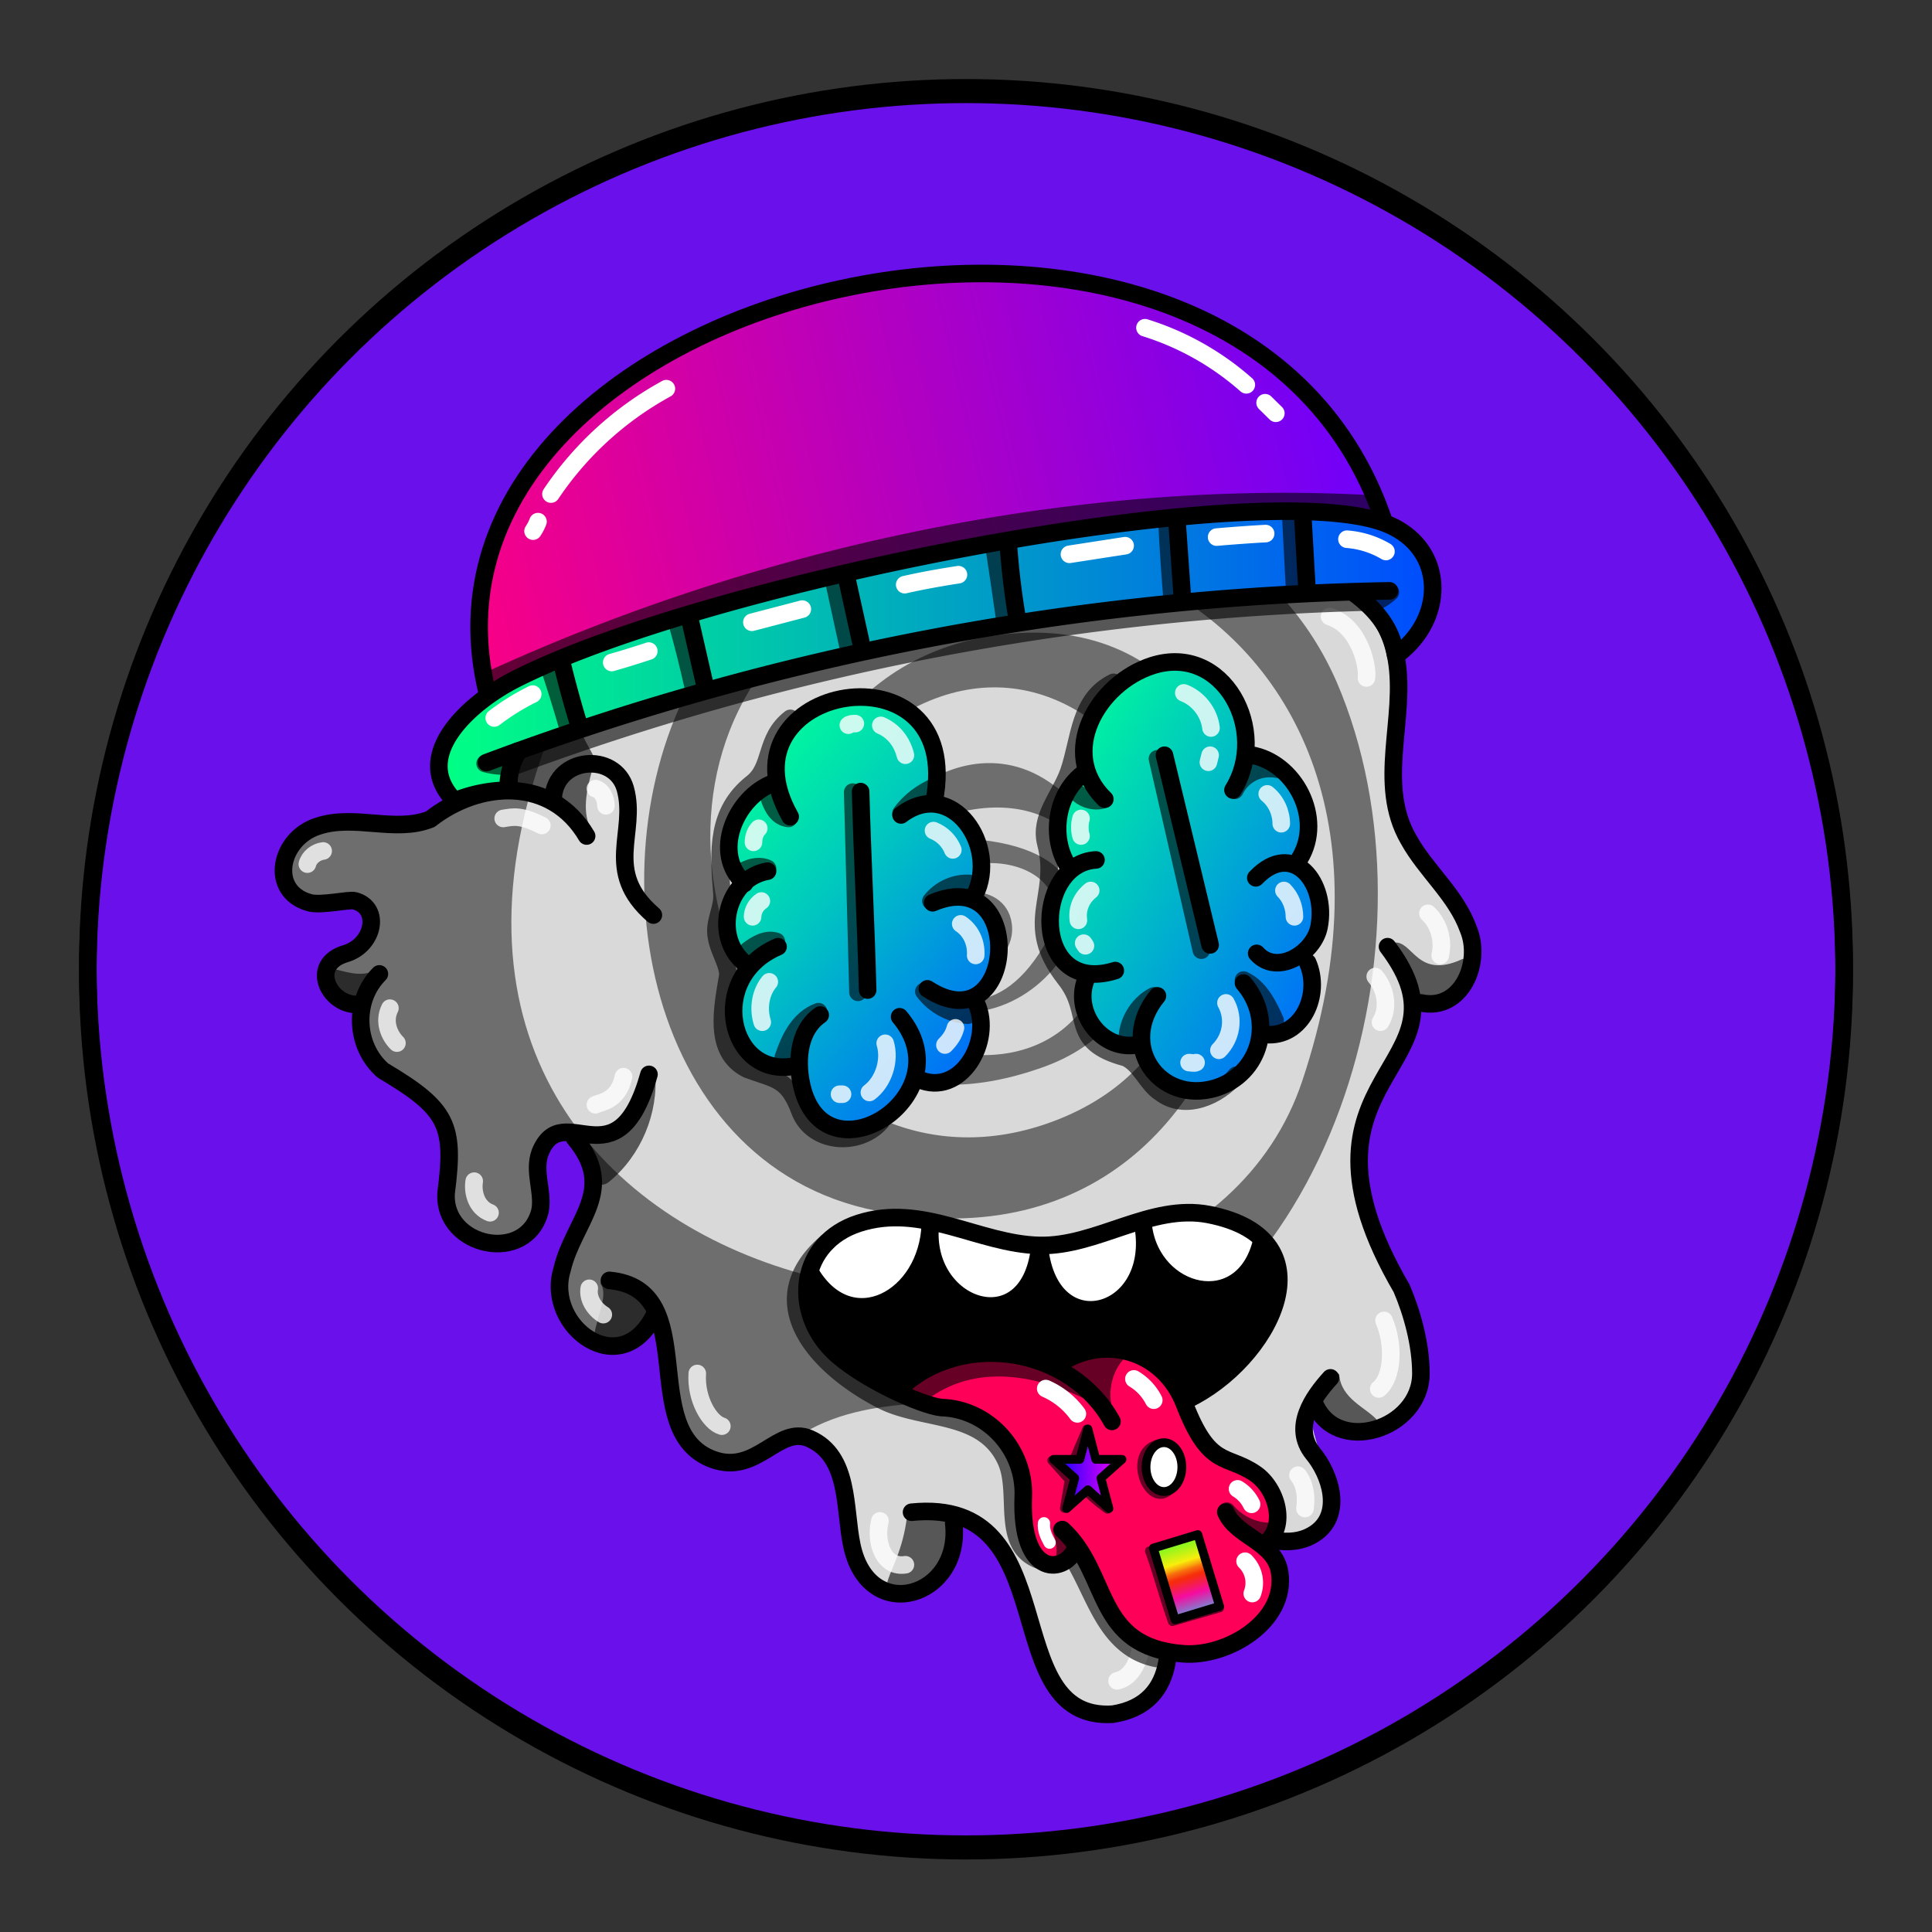 <svg version="1.1" id="Layer_1" xmlns="http://www.w3.org/2000/svg" x="0" y="0" viewBox="0 0 1100 1100" style="enable-background:new 0 0 1100 1100" xml:space="preserve" xmlns:xlink="http://www.w3.org/1999/xlink"><rect x="0" y="0" width="1100" height="1100" fill="#333333" stroke="none"/><style type="text/css">.st302{fill:#6A10EB;stroke:#000000;stroke-width:10;stroke-linecap:round;stroke-linejoin:round;stroke-miterlimit:10;}</style><circle class="st302" cx="550" cy="553.7" r="500"/><path d="M533 208.9c-68 59.6-71 20-121 36.5-19.6 10.9-14 30-9.7 39.6 11 23-51 9-69 40.3-10 18 .1 42-7.5 61.8-9 19.6-34 35-37 52.2-43 48-154 7-119 70.4 6 11 33-6 39 9.1 7 17.5-39 29-21 46.7 18 5 21 39.9 57 63.2 14 20 3 51 19 69.1 35.8 38 46-25 41-34.3 4-39 44-11 22 38.7-23 52 11 74 36.5 56.6 38.5-10.5-14 99.9 89.9 62.9 18 1 28 22 29.8 40.3 6.5 63 54 46 59 8 15.5-34 45 49 47 59.9 11 73 69 42 71 17.9 3-54-3-60.1 2-68.3 18.5-31 71 13 90.8-15.5 14-19.7-31-63.5 8-55.4 94 19 19-101 14-120.4-9-35.5 14-106 47-121.7 18-9 17-35.5 7-52.8-9.5-17-25-30.6-31-48.9-13.5-54 22-102-36-133.3-5-3-7-9.5-4-14.4 17-26 1-66-32-71.4-22-3-44 9-66.5 6.3-43.3-5-79.7-74-126.3-43.1z" style="fill:#6e6e6e"/><path d="M551 531.2c-4 3-8-6-7-10.6 4-11 19.9-5 21 5.1 2 20.5-29 26-35 8.3-21-61 99.7-54 64 5.1-54 90.6-144-47-56-74.4 130.8-41 127 189-29.6 124.6-72-29.7-55-145 2-180.5 135-85 249 165 93 228.2-143 57.5-250.6-133-173-249.8 107-159.7 406.5-57 311 228.4-70.5 210.6-543 143-434-182.1C352 299 516 201 654 250.8c30 0 126.5-31 113 52-33 55 26 7 31 79.3 0 86-26 50 41 148 9 23-7 48-33 45.2-1 40-60 47-9 153.5 38 78-20 102-49.7 72.9-8 15.5 47 92.5-37 69.6-30-10.8-57 1-48 35.8 19 70.6-30 79.7-53 58.5-28-26-21-98-63-99.5 8 29.8-35 59-54 29.1-11-24-6-70-35-79.2 42-25 95-13 141-23.5C757 756 824 534.5 761 388.2c-64-146-280.5-139-361-10.4-65 104-36 285 99 311.6 252 49.5 279.7-339.5 82-329-188 9.9-179 317 14 246.8 76-28 70.5-116 2-162.2-61-41-141 47-97 103.9 65 85 178.5-53 64-70-52-8-65.5 82-9.8 75.2 11-1 21-12 22-23.1 2-29.7-43-31-38-.8 2 11 19.5 14 21 1.8-.2-5-1.2-6.2-8.2-.8z" style="fill:#d9d9d9"/><style>.st40{fill:none;stroke:#000;stroke-width:10;stroke-linecap:round;stroke-linejoin:round;stroke-miterlimit:10}.st98{opacity:.6;enable-background:new}</style><g id="Outline"><path class="st98" d="M793 537c-1 .7-1 2-.5 3 5 10 11 35 25 30 8-2 21-13 18-22.4-.5-1-2-2-3-1.5-26 12-28-11-39-9.4v.3zm-34 274.5c6 5 26 8 25-3-6-7-20.6-12-21.5-26C750 772 744 803 759 811.5zm-219.3 52s1 .5 1 .8c9 13.5-3 36-18 40-34 6-9-6-6-44 .3-5.3 22.3 2.7 23 3.2zM342 731c5 7-4 22-4 33 8 13 29.6-5 33-14.9 2-12-17-21-28-20.2-1 .1-1 1.1-1 2.1zm31-120.2c2 23-8 47-26 61.9-13 10.9-17.5-30.6-8-27.9 6 4.2 28-18.8 34-34zm-157-59.9c-8 6-17 3-25 1-11 5 4 20 13.5 16 5-4 12-9 12-15.7-.5-.2-1.5-.2-.5-1.3zM337 473c-6-10-3-23 0-34 0-1 0-2-.6-2-9-9-23 11-19.8 20.7C318 463 338 475 337 472.8v.2z"/><path class="st98" d="M326 392c-2 29 24 45 7 44-7 2-14 1-15 11-1 11-24 0-24.5-1.3C285 433 317 404.5 326 392zm103-118c-9.9-4-16-16-18-25-4-6-9.9 1-11 6-7 54 29.5 28 29 19zm293 9c16 21 29.5 12 40 20.7 3 4 1 9.6-1 14-3 9-13 9-20 4.1-14.5-5.8-22-22.2-19-38.8z"/><path class="st40" d="M347 729c53.5 5 15 86 59 102 25 9 37-19.8 55-11.9 23 10.1 19.6 40 24 60.7 9.6 46 63 29.6 58-12.8"/><path class="st40" d="M519 861c89-9 47.5 119 114.5 115 39-6 35-47 25-76.5-3-9 0-18.5 7-24.5 24.5-21 59 15.5 84-2.5 15-11 8-33-2-45-12-15 0-32 10-43"/><path class="st40" d="M790 539c53 69.8-64 71 8 194.5 6 14 11 32 11 48.5 0 32-49 47.5-61 16"/><path class="st40" d="M721 287c2 51 64 31 74 88 6 34-11.5 71 7 103 10 18 27 31.5 34 51 8 19-4 47-27 42"/><path class="st40" d="M407 290.6c-16-8-12-29.9-2-41 17-15 40.5-10 61-6 29.8 1 49-29 75-38 50-17 81 55 133 44 23-5 48-11 69 1 25 14 33 55 10 75"/><path class="st40" d="M428 278c-16 26.5-51 17.5-76 28.5-20 10.5-28 33-23 55 10 47-43 51-39 88m25 4.5c1.5-23 35-26 41-5 7 25-13 47 16 72"/><path class="st40" d="M334 476c-20-34-61-31.5-89-9.6-20 8-43-3-64 4-22 7-28 37-5 43.5 6.5 2 23-2 26-1 15 4 11 25-5 30-21 6-10 29 6 29"/><path class="st40" d="M216 554.5c-15 15-14 41 2 55 37 22 41 31 36 69.7-2 31 46 41 53.5 10 2-10.8-4-22 0-33 13-32 44 20 62-44.5"/><path class="st40" d="M327 647.9c25 29.7-.5 47-7 75-10 32.5 34 65 53 25"/><path d="M729 262.5c9 4 16 13 18 22.5m-193-68c12.5 2 24.5 8 34 16m9 9 3 3m-163 10c-5.5-.9-12 .6-15.5 4M362 319.6c-9 2-14 10.7-16 19M339 449c4 1 6 6 6 9.8M308.5 470c-12-6-16-5-22-4M175 492c1-4 5-7 9-7.5m38 89.5c-4 8 0 16 4 19.9m44 78.6c-1 6 1 15 9 18m76-77.5c-3 14-13 14.5-16 16m4.5 119.5c-5-3-9-9-8-15M397 782c-1 14.5 7 28 14 30m90 53.9c-3 12 2 27 14.5 25M636 957c14-3 17-28 11-38m96-60.1c1-7 0-14-4-19m46-49.1c8-6.5 9-25 3-39M786 582c5-8 3-19-3-26m37-12c2-8.5-.6-18-7-24m-56-169c18 6 22 30 21 35" style="opacity:.788;fill:none;stroke:#fff;stroke-width:10;stroke-linecap:round;stroke-linejoin:round;stroke-miterlimit:10;enable-background:new"/></g><defs><linearGradient id="zad" x1="599.92" y1="836.25" x2="638.8" y2="836.25" gradientUnits="userSpaceOnUse"><stop offset="0" stop-color="#0800ff"/><stop offset="1" stop-color="#ff00f7"/></linearGradient><linearGradient id="zad-2" x1="667.03" y1="869.12" x2="684.63" y2="925" gradientTransform="rotate(16.9 677.175 899.736)" gradientUnits="userSpaceOnUse"><stop offset="0" stop-color="#0dff31"/><stop offset=".36" stop-color="#faee0c"/><stop offset=".36" stop-color="#fae60c"/><stop offset=".41" stop-color="#f8a40c"/><stop offset=".44" stop-color="#f7700c"/><stop offset=".48" stop-color="#f64a0c"/><stop offset=".5" stop-color="#f5330c"/><stop offset=".52" stop-color="#f52b0c"/><stop offset=".68" stop-color="#f50ca0"/><stop offset="1" stop-color="#0defff"/></linearGradient><style>.zad-2{fill:#660024}.zad-4{fill:none;stroke:#000;stroke-linecap:round;stroke-linejoin:round;stroke-width:10px}</style></defs><path d="M675.8 797c46.2-21.9 84.1-91.5 12.4-105.5-33-6.4-63.7 18.4-96.5 17.6-34.7-.9-66.6-24.3-102.8-12.6-33.6 10.9-38.2 48.9-15.1 72.3 15.2 15.3 50.7 31.5 62.2 32.6 26.6.8 139.8-4.4 139.8-4.4Z"/><path d="M720.4 878.8c12.9-9.9 6.4-31.5-5.6-39.7-16.6-11.4-26.1-2.8-40.4-39.7-12-31-46.5-40.3-74.1-21.9-28.2-10.1-65.9-11.9-86.1 14 9.4 9.9 24.5 10.1 37.1 13 44.5 10.1 20.1 112.8 61.5 77.5 15.1 23.2 24.3 56.1 56.1 59.4 32.1 5.8 79.2-30.4 51.5-62.6Z" style="fill:#ff0059"/><path class="zad-2" d="M624.6 800.1c-29.3-16.2-66.3-25-95.3-4.2-2.6.6-15.9-1.2-12.9-5.1 30.9-25.3 83.3-26.6 108.2 9.3Z"/><path class="zad-2" d="M637.5 809.4c-8.8-9.8-5.9-28.3 3.5-36.8-11.7-3.3-25.9-3.1-35.2 5.7 11.3 8.2 21.1 18.5 31.7 31.1Z"/><path d="M461.8 725.3c22.8 37.4 66.4 14.2 67.9-28.3-5.1 47.8 55.7 68.8 62.2 14 6.4 55.9 67.8 39.1 59-12.9 5 40 56.8 52.7 65.6 7.8-31.5-31.8-76.5-3.7-112.8 1.8-47.6 7.2-111.9-49.1-141.9 17.6Z" style="fill:#fff"/><path class="zad-4" d="M604.9 870.9c27.4 25.1 17.7 66.9 68.9 70.7 24.9 1.9 58.9-18.3 54.8-46.2-2.6-17.8-24.8-20.3-30.7-34.5M602 777.3c25.9-18.2 60.4-8.9 72.4 22.1 14.3 36.9 23.8 28.3 40.4 39.7 12 8.2 18.5 29.8 5.6 39.7"/><path class="zad-4" d="M633.1 809.3c-23.2-42.2-84.9-52.2-120.2-19.4"/><path class="zad-4" d="M675.8 797c46.2-21.9 84.1-91.5 12.4-105.5-33-6.4-63.7 18.4-96.5 17.6-34.7-.9-66.6-24.3-102.8-12.6-33.6 10.9-38.2 48.9-15.1 72.3 15.2 15.3 50.7 31.5 62.2 32.6 26.6.8 47.7 24.1 46.6 50.7-1.9 47.2 24.5 44.4 30.4 28.3"/><path class="zad-4" d="M461.8 725.3c22.8 37.4 66.4 14.2 67.9-28.3-5.1 47.8 55.7 68.8 62.2 14 6.4 55.9 67.8 39.1 59-12.9 5 40 56.8 52.7 67.4 8.8"/><path d="M470.9 707.2c-40.1 34.2-5.3 71.3 31.1 90 23.5 12 57.6 6 70.7 34.3 8.7 18.7-3.9 49.1 19.8 57.1m18.5-1.1c13.1 21.4 18.9 51.1 47.6 56.8m-54.2-73.2a32.8 32.8 0 0 1 1.7 16.7m92.4-27.4a33 33 0 0 0 24.7 11.6" style="opacity:.6;stroke-width:10px;stroke-linecap:round;stroke-linejoin:round;stroke:#000;fill:none"/><path d="M645.6 785.1a29.9 29.9 0 0 1 11.3 12.1m-61.5-6.6a44.4 44.4 0 0 1 18 14.4m91.2 42.7a20.6 20.6 0 0 1 8 8.8m-3.7 32.4a17.1 17.1 0 0 1 4.1 18.4" style="stroke:#fff;stroke-width:10px;stroke-linecap:round;stroke-linejoin:round;fill:none"/><path d="M597.6 878.3c-1.9-3.4-3.6-7.1-3.2-11" style="stroke-width:7px;stroke:#fff;stroke-linecap:round;stroke-linejoin:round;fill:none"/><path d="M659.3 822.1c-18.6 4.8-5.6 38 6.8 26.3m-47.4-34.7c-2.3 5.3-4.6 10.6-6.8 15.9m-13.1 1.9 9.9 11.1-2.7 16.2m13-9a116 116 0 0 0 11.5 9.5m23.9 23.7c4.8 13.3 8.3 27 13.1 40.3l26.9-7.8" style="opacity:.6;stroke-width:5px;fill:none;stroke:#000;stroke-linecap:round;stroke-linejoin:round"/><ellipse cx="662.7" cy="835.3" rx="10.2" ry="13.9" style="stroke-width:5px;stroke-linecap:round;stroke-linejoin:round;stroke:#000;fill:#fff"/><path style="fill:url(#zad);stroke-width:5px;stroke-linecap:round;stroke-linejoin:round;stroke:#000" d="m619.4 813.6 4.5 17.3h14.9l-12 10.7 4.6 17.3-12-10.7-12.1 10.7 4.6-17.3-12-10.7h14.9l4.6-17.3z"/><path transform="rotate(-16.9 677.91 899.121)" style="fill:url(#zad-2);stroke-width:5px;stroke-linecap:round;stroke-linejoin:round;stroke:#000" d="M662.7 876h26.5v42.66h-26.5z"/><style>.st40,.st68{fill:none;stroke:#000;stroke-width:10;stroke-linecap:round;stroke-linejoin:round;stroke-miterlimit:10}.st68{opacity:.6;enable-background:new}</style><g id="clouds_00000132064263232096526770000004594804391114312866_"><linearGradient id="SVGID_00000168815864788562971780000008009317104823657398_" gradientUnits="userSpaceOnUse" x1="375.454" y1="631.653" x2="559.455" y2="484.653" gradientTransform="scale(1 -1) rotate(-2.241 -27002.414 -491.187)"><stop offset="0" style="stop-color:#0f9"/><stop offset=".149" style="stop-color:#00efa4"/><stop offset=".441" style="stop-color:#00c5c0"/><stop offset=".844" style="stop-color:#0082ec"/><stop offset="1" style="stop-color:#06f"/></linearGradient><path style="fill:url(#SVGID_00000168815864788562971780000008009317104823657398_)" d="M441 443.1c-21 12-28 39.7-20 62-7 14-8 32 3 44-15 28-2 55 29 58 6 45 54 47 67.5 5.4 11 11 44-4 34-43 15-15.5 16-42.5-.5-57 10.9-22 2-52-24.5-55 9-16.5 0-34-9-47.7C498 382 433 403 441 443v.1z"/><linearGradient id="SVGID_00000074418743135565432100000001250214097951887239_" gradientUnits="userSpaceOnUse" x1="555.704" y1="637.058" x2="756.704" y2="528.058" gradientTransform="scale(1 -1) rotate(-2.241 -27002.414 -491.187)"><stop offset="0" style="stop-color:#0f9"/><stop offset="1" style="stop-color:#06f"/></linearGradient><path style="fill:url(#SVGID_00000074418743135565432100000001250214097951887239_)" d="M609.9 493.1c-19 16-15 50 7.5 61-3 19 7 42 28.5 41 16 34 61 30 73-5.5 7.5 6 37-14 24-48.6 12-15 8-38-4-51 14-23 0-58-27-57-11-93-108-57-94 7.9-16.9 3.1-20.9 42.1-8 52.1v.1z"/><path class="st40" d="M467 577.9c-13 9-14 28-9.8 43 15 52 92 2 55-42M528 563c50.5 33 57-72 3-49"/><path class="st40" d="M513 464c29-22 56 18 42 45.5"/><path class="st40" d="M449.9 465c-43-76 99.9-101 82-9M523 614.5c24 10.5 42.5-22 33-43M443 539c-41 17.5-28 75 9 68"/><path class="st40" d="M439.9 446c-21 8-35 39.7-16 57"/><path class="st40" d="M437 496c-23 4-31 36-14 51.5M629 455c-27-26.5-4-66 27-76 40.6-13 67 37 46 70.8"/><path class="st40" d="M616 441c-15 12-18 36-8 52"/><path class="st40" d="M624 489.6c-36 2-37 78 11 63"/><path class="st40" d="M619 556c-9 19 7.5 42 27.5 39m12.5-28c-23 28 1 62 33 52.5 26-8 34-39 16-59.8m4-129.9c25 4 42 36 28 59m-25 11c21-22 41 3 36 28-3 15-24 28-35.5 15"/><path class="st40" d="M720.5 589c21 2 32-23 24-41M490 450.7c1 38 3 74 4 113M663 430l26 108"/><path class="st68" d="M450 409c-15 11.5-10 28-22 37-20 16-19 38-17 62 1 9-5 17-3 25.8 1 7 6 14 6.5 21-3 18.5-9 44 11 54 16 6 23 5 30 24 7 18 33 20.5 46 6M634 388.5c-19.8 9.7-19 32-25.5 50.9-5 14-17 26-13 41 8 30.5-14 45 11 76.9 16 20.1 1 36 34.5 44.9 8.5 4 12 15 19.8 20 14 10.5 33 2 43-10M703 450c4.5-9 14-14 24.5-12M708 558c9 4 14 14 18 23"/><path class="st68" d="M657 567c-8 4-14 13-15 22m-28-137c4 3.5 10 5 15 3m-116 8c5-7 12-12 20-15.5m-3 65.5c5.5-7 14-10.5 22-10m-26 61.5c6 8 15.5 13 25 13.5m-85-2c-11 4-16.5 15.5-20 26m-4-66c-6-2-12 2-16 5m11-46.5c-4-2-9-1-13 1m25-29.5c-6-.6-9-6-10.8-11M659 432l25 109m-198.5-90 3 114"/><path d="M674 394.5c8 3 14.5 11 15.5 20M688 434l1-4m32.5 22c5 4 8 10.5 8 17m1.5 38c4 4 6 9.7 6 15m-39 49c5 9 3 20-4 27m-17 7c1 0 3 .5 4 0m-65.5-129c-.9-3-.9-7 0-10m5.5 41c-5 4-8 10-7 17m3 13 1 1.5M501.5 413c7 3 12 9 14 17M487 412c-1.5 0-3 0-4 .9m48.5 60c5 2 9 6 11 11M547 526c6 4 9 11 8.5 18M538 595c3-3 5-6 6-9.8m-40 8.8c3 10-1 22-9 28m-15.3 1H478m-40-64c-5 6-6.5 15-4 23m-5.5-60c0-3.5 2-7 5-9m-4.5-33.4c0-3 1-6 3-8" style="opacity:.8;stroke:#fff;enable-background:new;fill:none;stroke-width:10;stroke-linecap:round;stroke-linejoin:round;stroke-miterlimit:10"/></g><defs><linearGradient id="zbk" x1="236.05" y1="322.22" x2="786.08" y2="195.7" gradientUnits="userSpaceOnUse"><stop offset="0" stop-color="#ff0080"/><stop offset="1" stop-color="#6a00ff"/></linearGradient><linearGradient id="zbk-2" x1="253.46" y1="373.96" x2="815.73" y2="373.96" gradientUnits="userSpaceOnUse"><stop offset="0" stop-color="#00ff84"/><stop offset="1" stop-color="#004cff"/></linearGradient><style>.zbk-3,.zbk-4{fill:none;stroke-linecap:round;stroke-linejoin:round;stroke-width:10px;stroke:#000}.zbk-4{opacity:.6}</style></defs><path d="M277.6 395.2c-58-233.3 425.8-349.7 508.5-97.5-104.6-28.1-415 39-508.5 97.5Z" style="fill:url(#zbk)"/><path d="M294.7 427.7c0-.1-6.5 12.2-5.1 22.2a84.4 84.4 0 0 0-30.7 6.1C191.5 337.6 774 270.5 789.1 298.1c34.5 13.6 34.5 54.4 5.6 75.2-1-3.6-1.3-19.2-25.5-36.9-160 3.8-324.4 35.6-474.5 91.3Z" style="fill:url(#zbk-2)"/><path class="zbk-3" d="M791.1 336.4A1541.8 1541.8 0 0 0 277 434.2"/><path class="zbk-3" d="M770.8 337.6c22.6 16.5 22.9 32.1 23.9 35.7 28.9-20.8 28.9-61.6-5.6-75.2-70.6-27.9-384.2 32.1-495.6 88.6-26.4 13.4-60 43.7-34.6 69.3a84.4 84.4 0 0 1 30.7-6.1c-1.4-10 5.1-22.3 5.1-22.2"/><path class="zbk-3" d="M319.6 376.1c2.8 11.7 6 23.4 9.5 35m64.1-56.7 8.2 35.9m80.9-60.2 8.8 39.9m83-60.2a432.5 432.5 0 0 0 5.3 43.8m90.7-57.4 3.1 44.2m68.5-47.6 2.4 42.3"/><path class="zbk-3" d="M788 297c-84.6-251.5-568.4-135.1-510.4 98.2"/><path class="zbk-4" d="M778.4 342.8a1506.5 1506.5 0 0 0-484.7 93.1m-17.5-1.2a41.2 41.2 0 0 0 13.1 1.4m502.3-98.9a30.6 30.6 0 0 1-10.8 6.5m1-56.7c-169.4-9.5-349.2 29.6-503.4 100.4m34.7-6.3q5.4 16.3 10.2 33"/><path class="zbk-4" d="M385.8 355.6c3.3 11.7 6.2 23.5 8.9 35.4m80.4-58.6 7.9 36.3m83.3-55.5c1.9 12.4 3.7 24.9 5.5 37.4m92.7-52.2c.7 13.6 1.6 27.2 2.7 40.7m67.8-43.8 2 38.4"/><path d="M766.9 307a51.2 51.2 0 0 1 22.2 7m-68.5-10.2c-9.3.5-18.6 1.2-27.9 2m-52.1 4.9-31.7 4.9m-63.2 11.6c-10.3 1.6-20.5 3.4-30.6 5.7m-58.3 13.9-28.7 7.5m-58.7 16.4c-7 2.3-14 4.5-21.1 6.5m-45 18a133.4 133.4 0 0 0-21.9 13.6m370.5-222.2a157.9 157.9 0 0 1 57.7 32.5m10.7 10.2 6.1 6m-347-14a187.2 187.2 0 0 0-65.7 60m-7.4 15.7a27.7 27.7 0 0 1-2.8 5.4" style="stroke:#fff;fill:none;stroke-linecap:round;stroke-linejoin:round;stroke-width:10px"/><circle cx="550" cy="550" r="500" style="fill:none;stroke:#000;stroke-width:10;stroke-linecap:round;stroke-linejoin:round;stroke-miterlimit:10"/></svg>